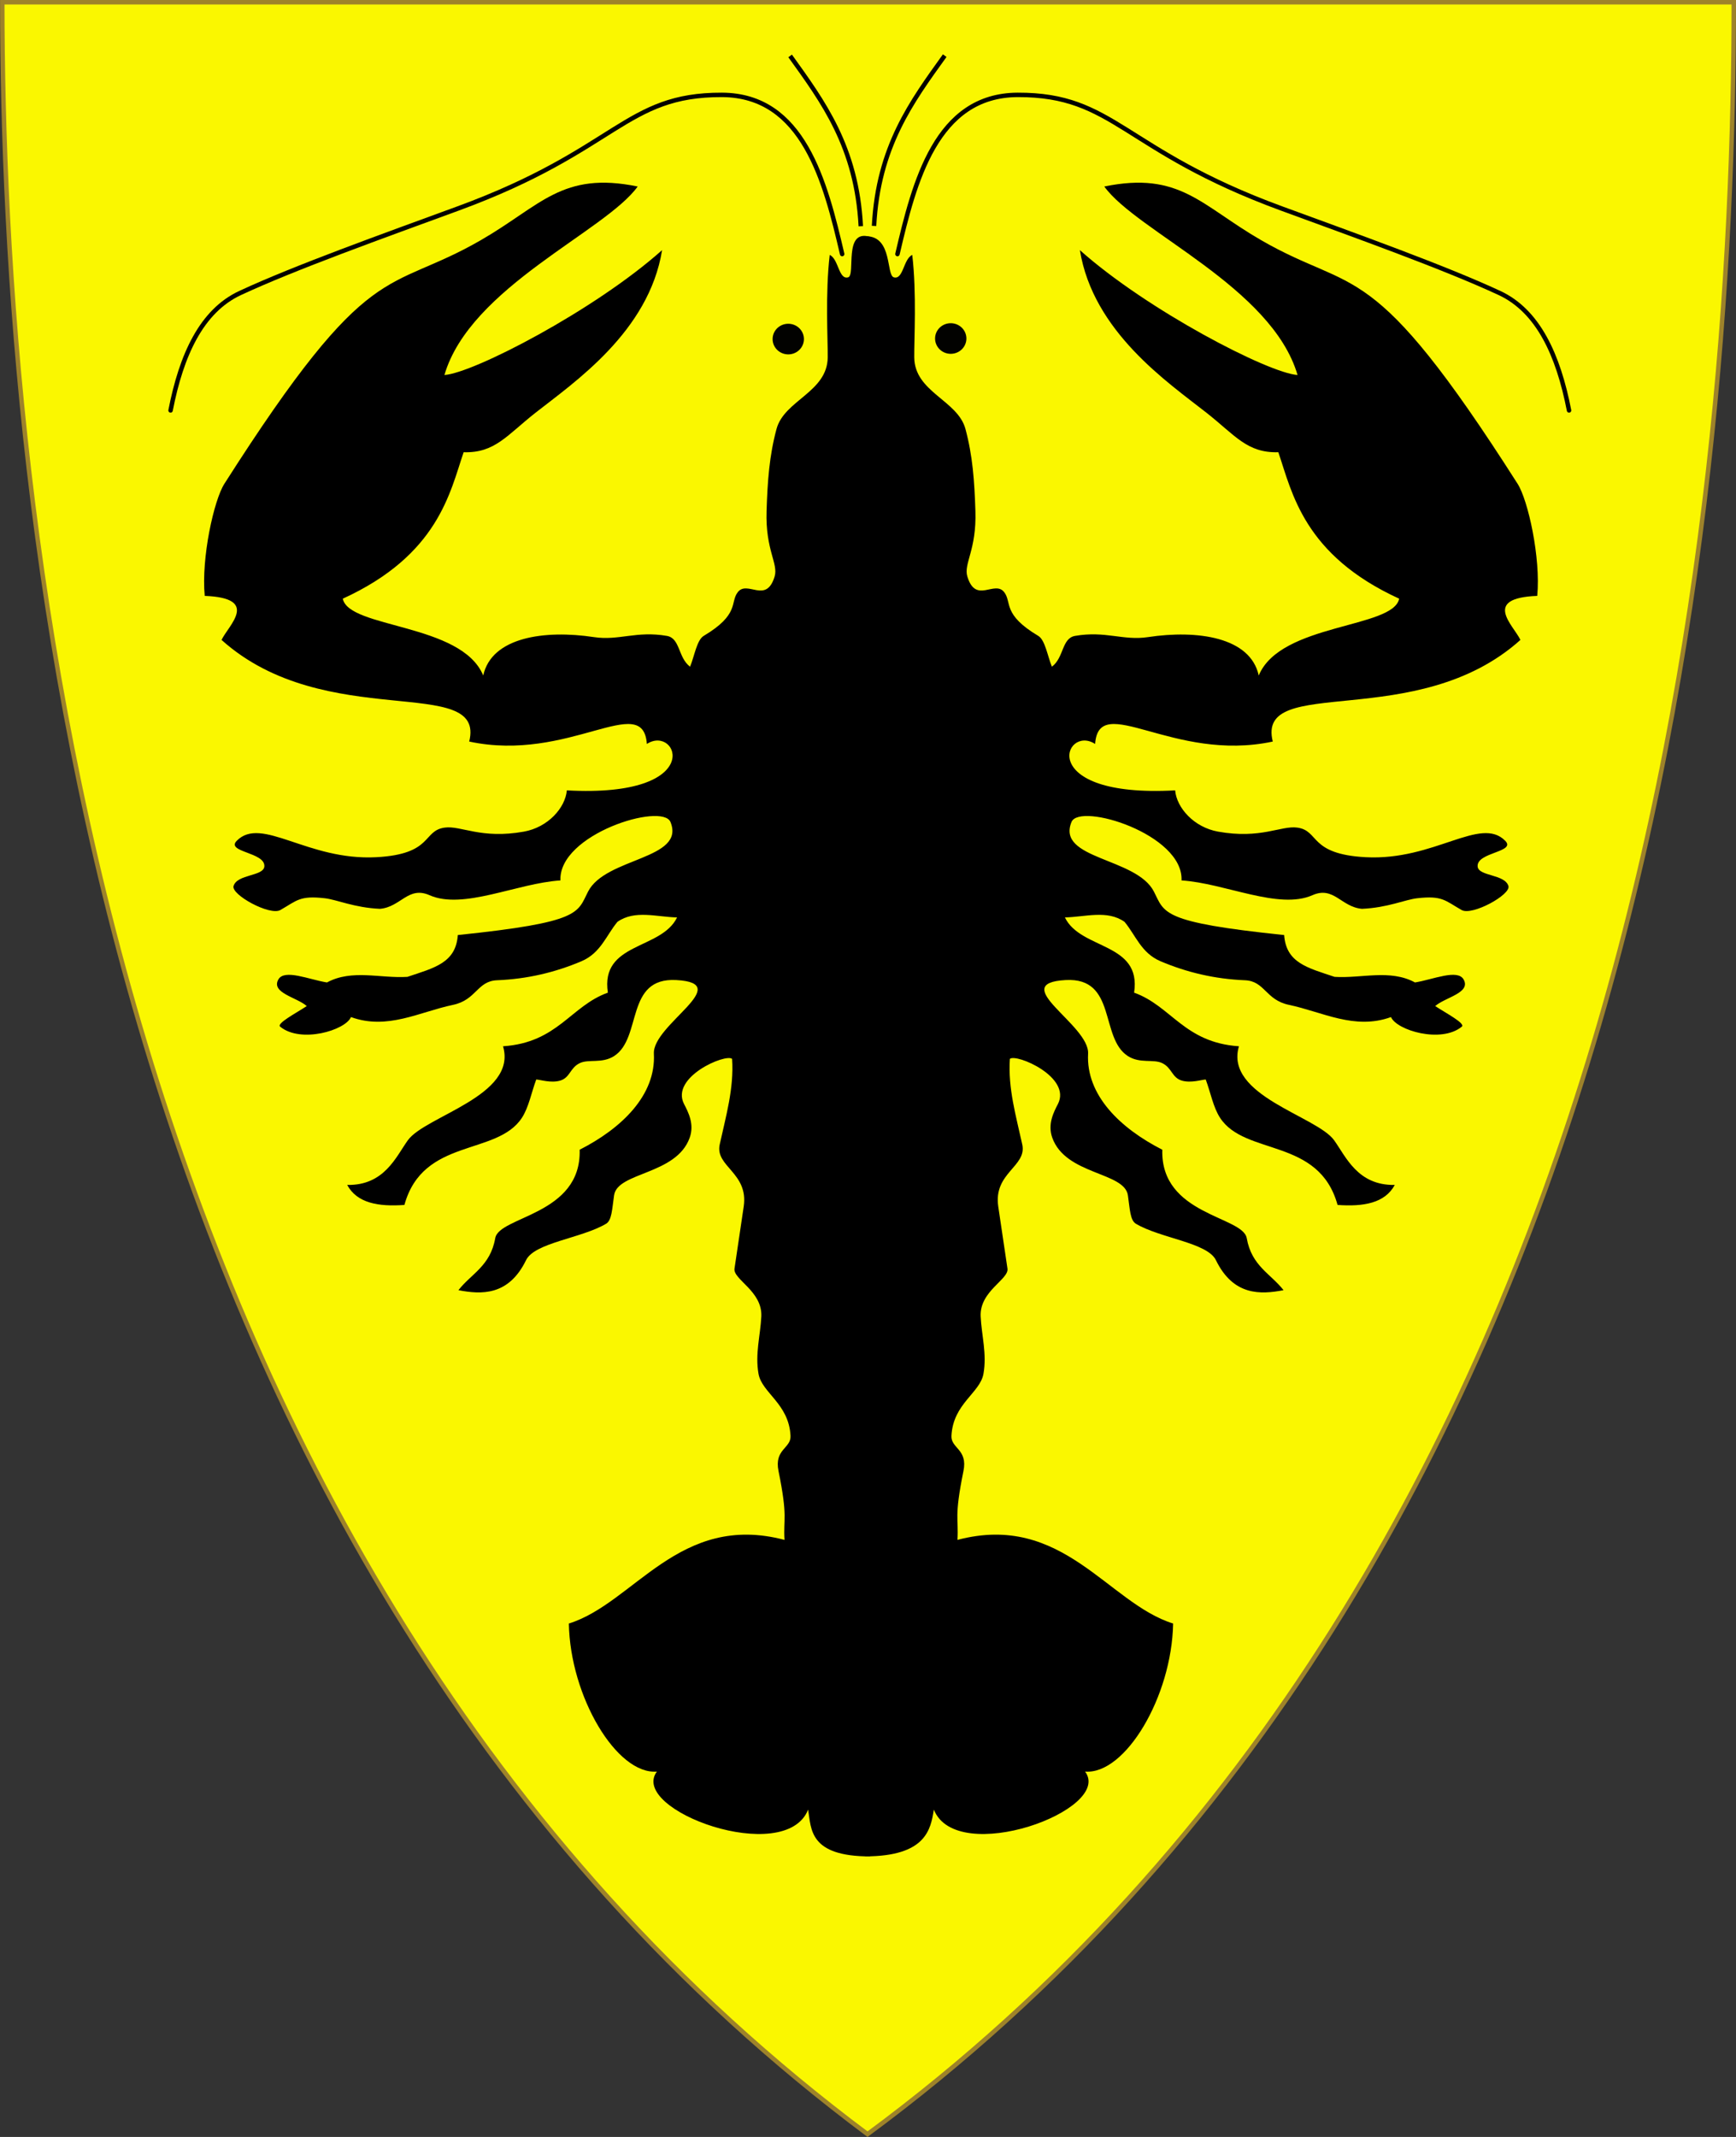 <?xml version="1.0" encoding="UTF-8" standalone="no"?>
<!-- Created with Inkscape (http://www.inkscape.org/) -->

<svg
   xmlns:svg="http://www.w3.org/2000/svg"
   xmlns="http://www.w3.org/2000/svg"
   version="1.1"
   width="390"
   height="480"
   id="svg4228">
  <rect width="100%" height="100%" fill="#333333" stroke="none"/>
  <defs
     id="defs4232" />
  <path
     d="m 0.512,0.505 c 129.663,0 259.325,0 388.988,0 C 389.49,115.233 370.335,349.831 194.895,479.377 21.249,349.773 0.593,115.257 0.512,0.505 z"
     id="path4240-0"
     style="fill:#faf700;fill-opacity:1;stroke:#9e832a;stroke-width:1;stroke-opacity:1" />
  <path
     d="m 194.639,53.064 c -13.678,117.358 -24.233,279.183 -0.27,363.916 13.677,-0.022 14.713,-6.057 15.424,-10.507 5.119,12.911 40.389,0.092 33.977,-8.539 9.016,0.726 19.485,-16.842 19.775,-33.258 -14.648,-4.554 -24.793,-25.04 -48.449,-18.786 0.302,-4.858 -0.798,-4.934 1.348,-15.46 1.008,-4.941 -2.839,-5.085 -2.697,-7.91 0.364,-7.249 6.43,-9.628 7.191,-13.932 0.793,-4.487 -0.412,-8.571 -0.629,-12.854 -0.291,-5.738 6.386,-8.333 6.022,-10.786 l -2.067,-13.932 c -1.128,-7.602 6.474,-8.975 5.393,-13.932 -1.378,-6.318 -3.236,-12.627 -2.786,-19.236 1.417,-1.255 13.938,4.069 10.786,10.157 -0.919,1.776 -2.356,4.486 -1.258,7.55 3.01,8.405 16.234,7.656 16.989,12.944 0.458,3.207 0.509,5.615 1.798,6.382 5.507,3.276 16.049,4.223 17.977,8.18 3.914,8.033 10.029,7.727 15.191,6.741 -2.883,-3.706 -7.169,-5.414 -8.27,-11.685 -0.871,-4.965 -19.401,-5.162 -18.966,-19.865 -9.473,-4.824 -17.167,-12.268 -16.674,-21.573 0.345,-6.507 -18.364,-15.814 -5.034,-16.539 11.55,-0.628 7.608,13.004 13.977,17.078 2.723,1.742 5.703,0.616 7.705,1.581 2.249,1.085 2.145,3.297 4.475,3.947 2.038,0.568 4.399,-0.225 5.303,-0.27 1.079,2.876 1.677,6.253 3.236,8.629 5.632,8.582 22.198,4.385 26.382,19.55 5.797,0.418 10.634,-0.381 12.854,-4.494 -8.337,0.151 -10.964,-6.316 -13.618,-10.022 -3.912,-5.465 -24.681,-9.996 -21.393,-21.123 -12.312,-0.828 -15.167,-9.04 -23.55,-12.045 1.723,-11.364 -11.99,-9.551 -15.55,-16.899 4.56,-0.086 9.485,-1.751 13.393,0.989 2.51,3.005 3.743,7.011 8.09,8.854 5.853,2.482 12.119,3.993 18.966,4.27 4.479,0.181 4.626,4.425 9.888,5.528 7.546,1.581 14.726,5.712 22.921,2.742 1.286,2.99 11.277,5.957 15.91,2.157 0.874,-0.717 -3.5,-3.005 -5.977,-4.629 2.221,-1.966 8.09,-2.953 6.382,-5.977 -1.361,-2.411 -6.923,0.032 -10.921,0.674 -5.586,-3.037 -12.039,-0.872 -18.067,-1.258 -6.071,-2.038 -10.886,-3.131 -11.326,-9.393 -27.732,-2.871 -26.812,-4.961 -29.258,-9.753 -3.942,-7.723 -21.972,-7.186 -18.517,-15.64 1.819,-4.45 25.186,2.73 24.719,13.123 9.798,0.636 21.831,6.665 29.393,3.326 4.82,-2.128 6.441,2.648 11.146,3.056 5.74,-0.248 9.712,-2.072 12.4,-2.377 5.662,-0.641 6.244,0.518 9.982,2.647 2.366,1.347 11.104,-3.451 10.517,-5.393 -0.82,-2.709 -6.755,-2.15 -6.921,-4.404 -0.237,-3.21 8.718,-3.192 6.202,-5.753 -5.569,-5.669 -15.886,4.518 -31.37,3.685 -12.812,-0.689 -10.305,-5.978 -15.371,-6.652 -3.656,-0.486 -8.175,2.636 -17.784,0.904 -5.383,-0.97 -9.278,-5.308 -9.632,-9.263 -31.676,1.722 -24.848,-14.906 -17.977,-10.427 0.852,-11.923 17.479,4.259 39.91,-0.539 -3.832,-15.337 32.293,-1.865 55.64,-22.831 -1.595,-3.312 -8.713,-9.406 3.775,-9.888 0.809,-8.562 -2.069,-21.503 -4.404,-25.168 C 307.937,56.897 304.685,66.266 283.346,53.962 269.798,46.15 265.072,38.412 248.084,41.893 c 7.244,10.093 37.646,22.602 43.415,42.337 -6.49,-0.4 -33.783,-14.553 -48.898,-28.045 2.97,18.331 19.736,29.686 28.445,36.532 6.453,5.073 9.102,9.068 16.139,8.861 3.092,9.109 5.725,23.092 27.146,32.898 -1.336,6.717 -26.681,5.468 -31.55,17.258 -1.872,-8.619 -13.773,-10.308 -24.899,-8.623 -5.554,0.841 -9.525,-1.461 -16.359,-0.276 -3.027,0.525 -2.477,4.888 -5.213,6.921 -0.978,-2.412 -1.526,-6.009 -3.056,-6.921 -8.098,-4.829 -5.896,-7.51 -7.64,-9.798 -2.163,-2.836 -6.384,2.743 -8.292,-3.53 -0.884,-2.905 2.089,-5.931 1.807,-14.717 -0.217,-6.758 -0.616,-12.406 -2.234,-18.427 -1.744,-6.489 -11.424,-8.248 -11.505,-16.09 -0.042,-3.976 0.569,-14.381 -0.449,-23.011 -2.002,0.898 -1.993,5.629 -4.135,5.034 -1.759,-0.489 -0.25,-9.142 -6.165,-9.234 z"
     id="path2827-1"
     style="fill:#000000;stroke:none" />
  <path
     d="m 195.413,53.197 c 30.997,125.305 11.075,243.967 0.067,363.793 -13.677,-0.022 -13.221,-6.067 -13.932,-10.517 -5.119,12.911 -40.389,0.092 -33.977,-8.539 -9.016,0.726 -19.485,-16.842 -19.775,-33.258 14.648,-4.554 24.793,-25.04 48.449,-18.786 -0.302,-4.858 0.798,-4.934 -1.348,-15.46 -1.008,-4.941 2.839,-5.085 2.697,-7.91 -0.364,-7.249 -6.43,-9.628 -7.191,-13.932 -0.793,-4.487 0.412,-8.571 0.629,-12.854 0.291,-5.738 -6.386,-8.333 -6.022,-10.786 l 2.067,-13.932 c 1.128,-7.602 -6.474,-8.975 -5.393,-13.932 1.378,-6.318 3.236,-12.627 2.786,-19.236 -1.417,-1.255 -13.938,4.069 -10.786,10.157 0.919,1.776 2.356,4.486 1.258,7.55 -3.01,8.405 -16.234,7.656 -16.989,12.944 -0.458,3.207 -0.509,5.615 -1.798,6.382 -5.507,3.276 -16.049,4.223 -17.977,8.18 -3.914,8.033 -10.029,7.727 -15.191,6.741 2.883,-3.706 7.169,-5.414 8.27,-11.685 0.871,-4.965 19.401,-5.162 18.966,-19.865 9.473,-4.824 17.167,-12.268 16.674,-21.573 -0.345,-6.507 18.364,-15.814 5.034,-16.539 -11.55,-0.628 -7.608,13.004 -13.977,17.078 -2.723,1.742 -5.703,0.616 -7.705,1.581 -2.249,1.085 -2.145,3.297 -4.475,3.947 -2.038,0.568 -4.399,-0.225 -5.303,-0.27 -1.079,2.876 -1.677,6.253 -3.236,8.629 -5.632,8.582 -22.198,4.385 -26.382,19.55 -5.797,0.418 -10.634,-0.381 -12.854,-4.494 8.337,0.151 10.964,-6.316 13.618,-10.022 3.912,-5.465 24.681,-9.996 21.393,-21.123 12.312,-0.828 15.167,-9.04 23.55,-12.045 -1.723,-11.364 11.99,-9.551 15.55,-16.899 -4.56,-0.086 -9.485,-1.751 -13.393,0.989 -2.51,3.005 -3.743,7.011 -8.09,8.854 -5.853,2.482 -12.119,3.993 -18.966,4.27 -4.479,0.181 -4.626,4.425 -9.888,5.528 -7.546,1.581 -14.726,5.712 -22.921,2.742 -1.286,2.99 -11.277,5.957 -15.91,2.157 -0.874,-0.717 3.5,-3.005 5.977,-4.629 -2.221,-1.966 -8.09,-2.953 -6.382,-5.977 1.361,-2.411 6.923,0.032 10.921,0.674 5.586,-3.037 12.039,-0.872 18.067,-1.258 6.071,-2.038 10.886,-3.131 11.326,-9.393 27.732,-2.871 26.812,-4.961 29.258,-9.753 3.942,-7.723 21.972,-7.186 18.517,-15.64 -1.819,-4.45 -25.186,2.73 -24.719,13.123 -9.798,0.636 -21.831,6.665 -29.393,3.326 -4.82,-2.128 -6.441,2.648 -11.146,3.056 -5.74,-0.248 -9.712,-2.072 -12.4,-2.377 -5.662,-0.641 -6.244,0.518 -9.982,2.647 -2.366,1.347 -11.104,-3.451 -10.517,-5.393 0.82,-2.709 6.755,-2.15 6.921,-4.404 0.237,-3.21 -8.718,-3.192 -6.202,-5.753 5.569,-5.669 15.886,4.518 31.37,3.685 12.812,-0.689 10.305,-5.978 15.371,-6.652 3.656,-0.486 8.175,2.636 17.784,0.904 5.383,-0.97 9.278,-5.308 9.632,-9.263 31.676,1.722 24.848,-14.906 17.977,-10.427 -0.852,-11.923 -17.479,4.259 -39.91,-0.539 3.832,-15.337 -32.293,-1.865 -55.64,-22.831 1.595,-3.312 8.713,-9.406 -3.775,-9.888 -0.809,-8.562 2.069,-21.503 4.404,-25.168 C 83.404,56.897 86.656,66.266 107.995,53.962 c 13.548,-7.812 18.274,-15.55 35.262,-12.068 -7.244,10.093 -37.646,22.602 -43.415,42.337 6.49,-0.4 33.783,-14.553 48.898,-28.045 -2.97,18.331 -19.736,29.686 -28.445,36.532 -6.453,5.073 -9.102,9.068 -16.139,8.861 -3.092,9.109 -5.725,23.092 -27.146,32.898 1.336,6.717 26.681,5.468 31.55,17.258 1.872,-8.619 13.773,-10.308 24.899,-8.623 5.554,0.841 9.525,-1.461 16.359,-0.276 3.027,0.525 2.477,4.888 5.213,6.921 0.978,-2.412 1.526,-6.009 3.056,-6.921 8.098,-4.829 5.896,-7.51 7.64,-9.798 2.163,-2.836 6.384,2.743 8.292,-3.53 0.884,-2.905 -2.089,-5.931 -1.807,-14.717 0.217,-6.758 0.616,-12.406 2.234,-18.427 1.744,-6.489 11.424,-8.248 11.505,-16.09 0.042,-3.976 -0.569,-14.381 0.449,-23.011 2.002,0.898 1.993,5.629 4.135,5.034 1.759,-0.489 -1.133,-10.915 4.876,-9.101 z"
     id="path2827"
     style="fill:#000000;stroke:none" />
  <path
     d="m 180.604,76.163 a 3.517,3.438 0 0 1 -7.034,0 3.517,3.438 0 1 1 7.034,0 z"
     id="path2829"
     style="opacity:0.99;fill:#000000;fill-opacity:1;fill-rule:evenodd;stroke:none" />
  <path
     d="m 38.32,92.189 c 2.428,-12.499 6.973,-22.352 15.625,-26.375 12.362,-5.749 32.145,-12.817 49,-19 35.731,-13.108 37.465,-25.583 59.25,-25.5 18.301,0.069 23.223,19.56 27,35.75"
     id="path3625"
     style="fill:none;stroke:#000000;stroke-width:1px;stroke-linecap:round;stroke-linejoin:miter;stroke-opacity:1" />
  <path
     d="m 352.492,92.189 c -2.428,-12.499 -6.973,-22.352 -15.625,-26.375 -12.362,-5.749 -32.145,-12.817 -49,-19 -35.731,-13.108 -37.465,-25.583 -59.25,-25.5 -18.301,0.069 -23.223,19.56 -27,35.75"
     id="path3625-7"
     style="fill:none;stroke:#000000;stroke-width:1px;stroke-linecap:round;stroke-linejoin:miter;stroke-opacity:1" />
  <path
     d="m 177.506,12.561 c 7.41,10.313 14.958,20.469 15.875,38.25"
     id="path3649"
     style="fill:none;stroke:#000000;stroke-width:1px;stroke-linecap:butt;stroke-linejoin:miter;stroke-opacity:1" />
  <path
     d="m 212.233,12.498 c -7.41,10.313 -14.958,20.469 -15.875,38.25"
     id="path3649-4"
     style="fill:none;stroke:#000000;stroke-width:1px;stroke-linecap:butt;stroke-linejoin:miter;stroke-opacity:1" />
  <path
     d="m 217.104,76.038 a 3.517,3.438 0 0 1 -7.034,0 3.517,3.438 0 1 1 7.034,0 z"
     id="path2829-9"
     style="opacity:0.99;fill:#000000;fill-opacity:1;fill-rule:evenodd;stroke:none" />
</svg>
